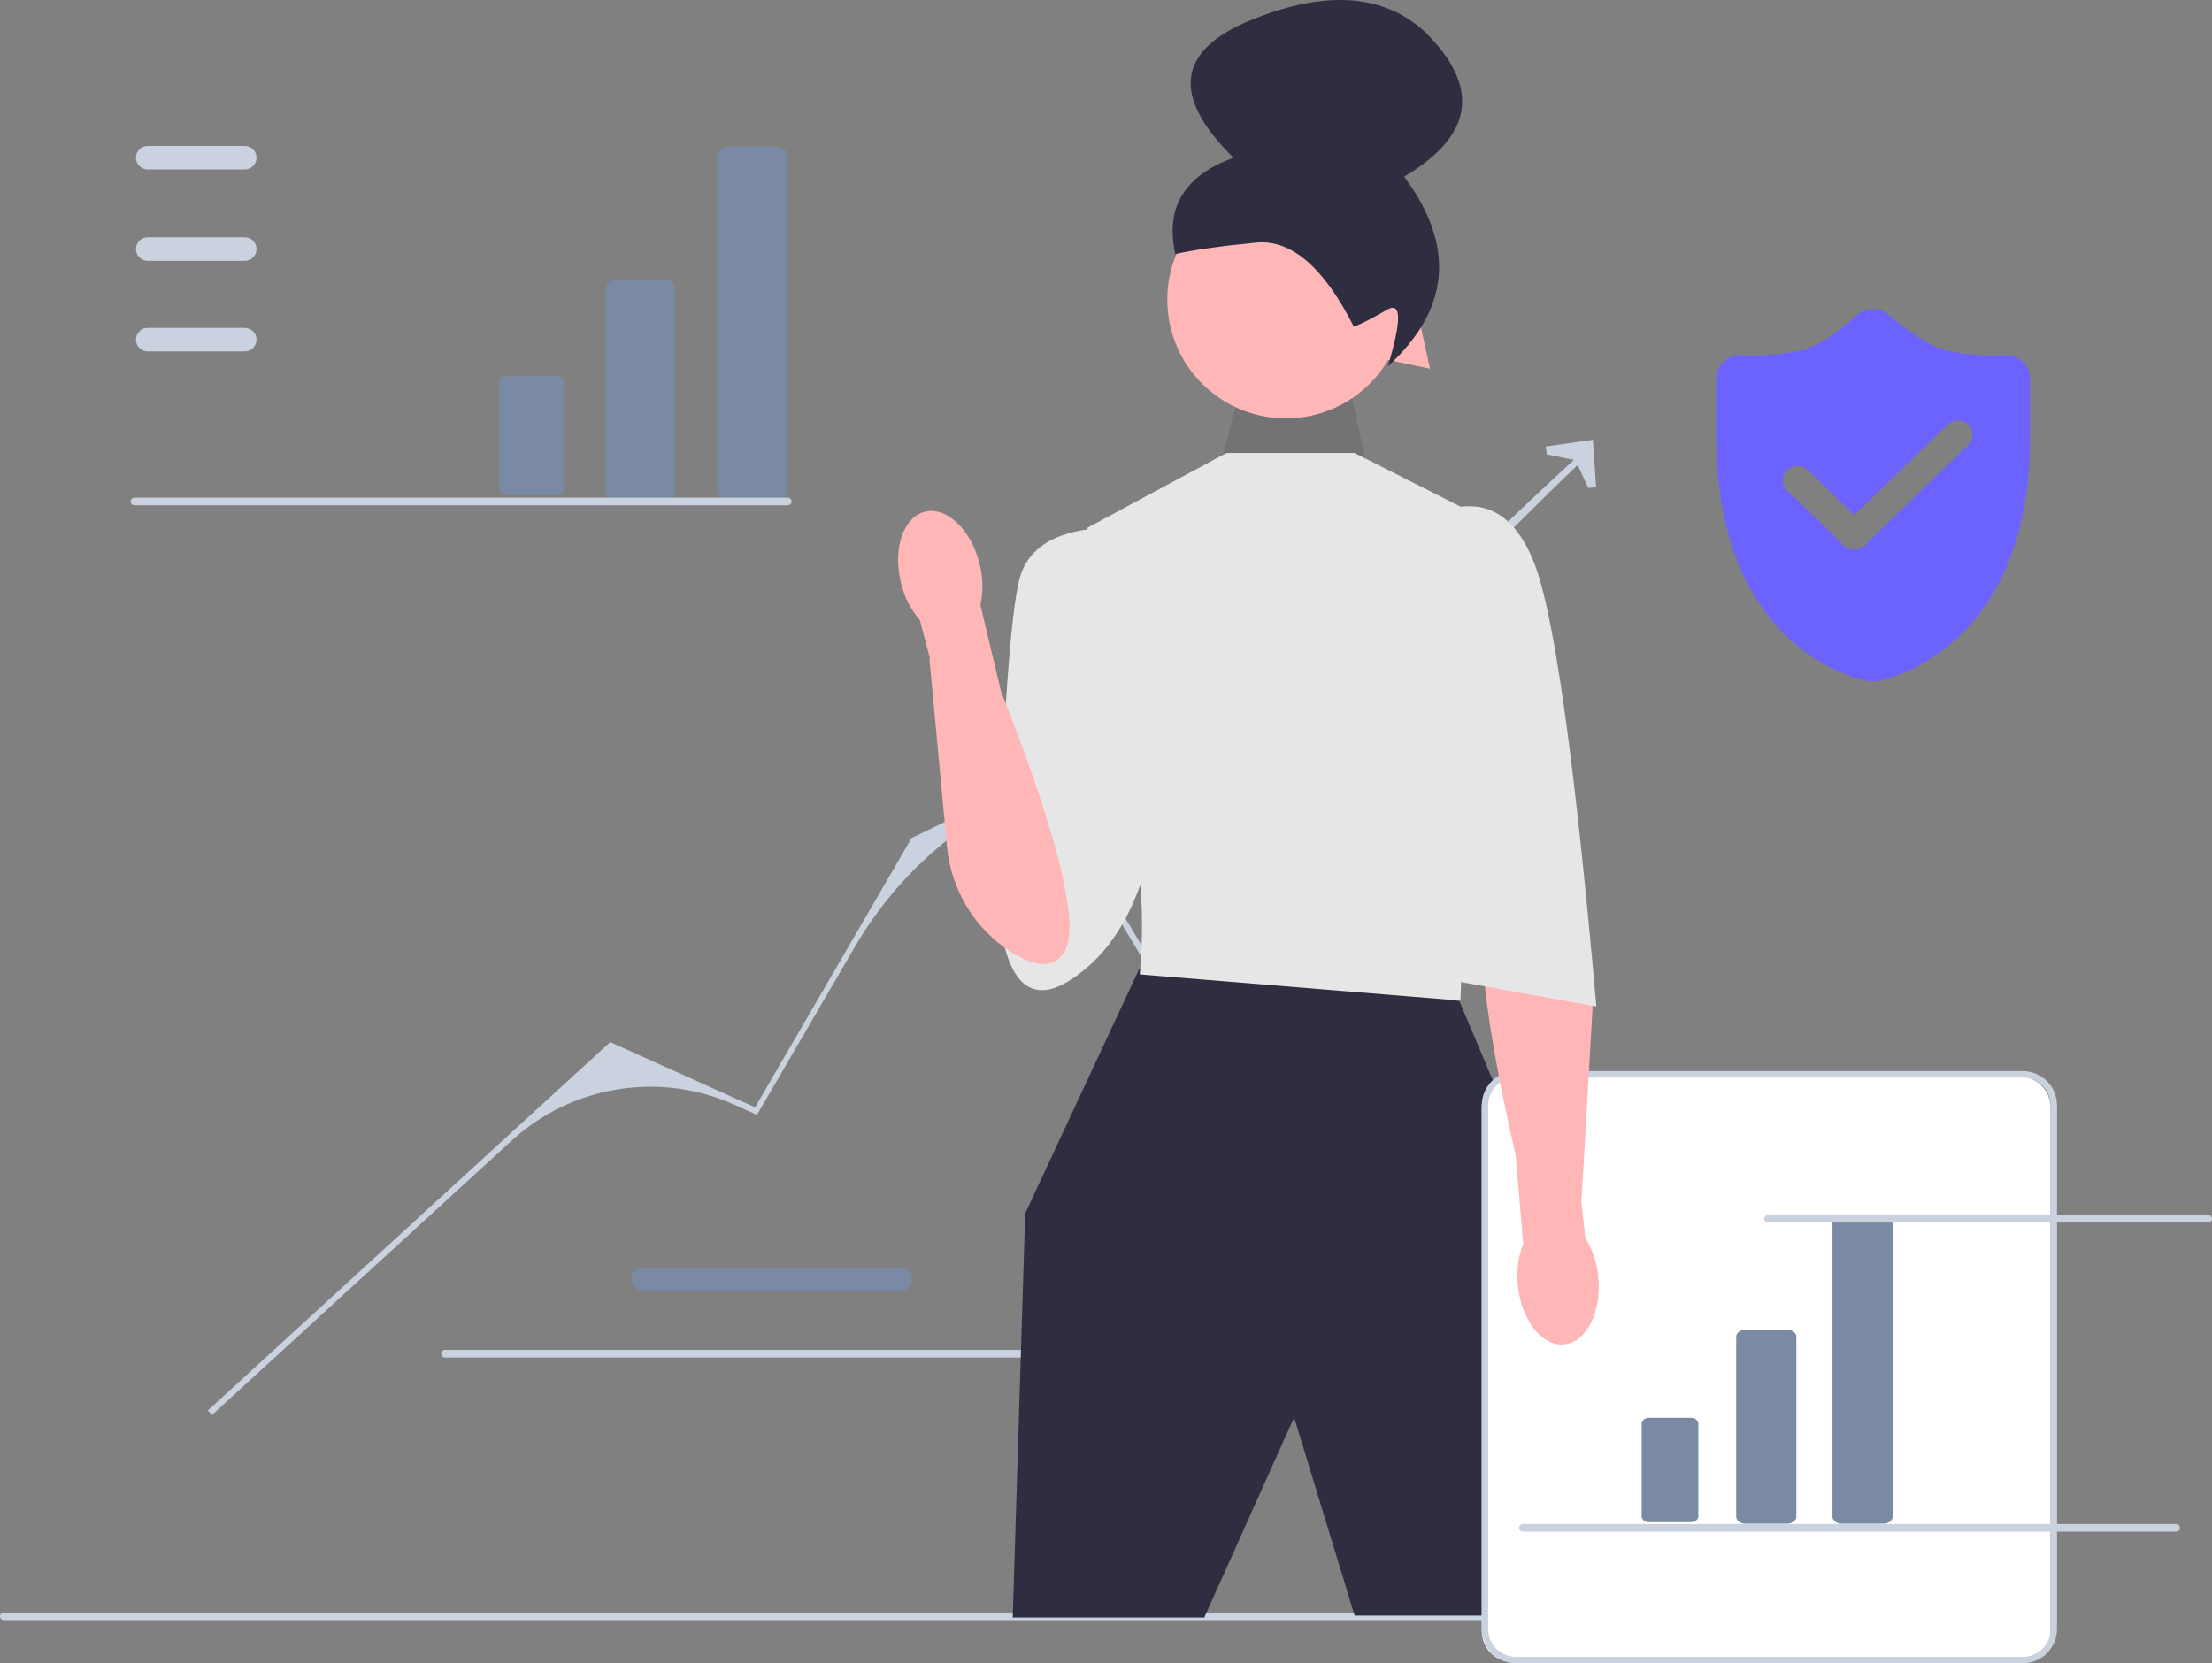 <svg xmlns="http://www.w3.org/2000/svg" xmlns:xlink="http://www.w3.org/1999/xlink" fill="none" version="1.1" width="415.002" height="312.131" viewBox="0 0 415.002 312.131"><rect x="0" y="0" width="415.002" height="312.131" fill="#808080" stroke="none"/><g><g><g><path d="M168.861,242.24L120.647,242.24C119.431,242.24,118.442,241.251,118.442,240.035C118.442,238.82,119.431,237.831,120.647,237.831L168.861,237.831C170.077,237.831,171.065,238.82,171.065,240.035C171.065,241.251,170.077,242.24,168.861,242.24Z" fill="#7B8AA4" fill-opacity="1"/></g><g><path d="M82.753,254.04C82.753,254.436,83.071,254.754,83.467,254.754L206.041,254.754C206.437,254.754,206.755,254.436,206.755,254.04C206.755,253.644,206.437,253.326,206.041,253.326L83.467,253.326C83.071,253.326,82.753,253.644,82.753,254.04Z" fill="#CBD2DF" fill-opacity="1"/></g></g><g><path d="M379.417,67.821C378.578,67.06,377.474,66.643,376.331,66.643C376.227,66.643,376.123,66.643,376.019,66.65C375.956,66.657,375.228,66.701,374.091,66.701C372.207,66.701,368.529,66.571,365.044,65.745C360.545,64.675,355.353,59.717,353.842,58.74C353.08,58.244,352.204,58,351.325,58C350.451,58,349.574,58.244,348.814,58.733C348.631,58.855,343.194,64.48,337.876,65.745C334.393,66.571,330.645,66.701,328.762,66.701C327.625,66.701,326.9,66.657,326.828,66.65C326.729,66.643,326.63,66.643,326.53,66.643C325.386,66.643,324.277,67.06,323.435,67.821C322.521,68.648,322,69.804,322,71.018L322,81.96C322,122.41,349.366,127.618,350.526,127.826C350.792,127.87,351.06,127.891,351.327,127.891C351.593,127.891,351.864,127.87,352.127,127.826C353.289,127.618,380.856,122.409,380.856,81.96L380.856,71.018C380.856,69.804,380.333,68.648,379.417,67.821ZM369.301,83.469L350.329,101.826C350.21,102.02,350.065,102.214,349.889,102.379C349.332,102.918,348.595,103.177,347.866,103.162C347.137,103.177,346.402,102.918,345.846,102.379C345.669,102.214,345.522,102.02,345.404,101.826L335.264,92.012C334.185,90.97,334.185,89.282,335.264,88.233C336.344,87.191,338.095,87.191,339.175,88.233L347.866,96.646L365.393,79.69C366.472,78.648,368.222,78.648,369.301,79.69C370.381,80.732,370.381,82.427,369.301,83.469Z" fill="#6C63FF" fill-opacity="1"/></g><g><path d="M0,303.321C0,303.717,0.318,304.035,0.714,304.035L364.088,304.035C364.484,304.035,364.802,303.717,364.802,303.321C364.802,302.925,364.484,302.607,364.088,302.607L0.714,302.607C0.318,302.607,0,302.925,0,303.321Z" fill="#CBD2DF" fill-opacity="1"/></g><g><g><path d="M39.773,265.536L39,264.686L114.475,195.565L141.668,207.799L171.032,157.261L195.157,145.59L217.51,182.979C229.578,151.624,259.843,118.819,296.108,85.536L297,86.261C262.987,118.943,233.885,151.773,217.37,184.984L196.694,150.298C195.717,148.66,193.665,148.027,191.94,148.832C178.753,154.99,167.753,165.042,160.412,177.644L142.019,209.219L137.82,207.33C123.778,201.012,107.339,203.66,95.971,214.07L39.773,265.536Z" fill="#CBD2DF" fill-opacity="1"/></g><g><path d="M299.457,91.449L297.972,91.552L295.575,86.358L290.208,85.268L290,83.793L298.846,82.536L299.457,91.449Z" fill="#CBD2DF" fill-opacity="1"/></g></g><g><path d="M236.411,62.524L241.67,42.306L262.159,41.32L268.288,69.191L236.411,62.524Z" fill="#FFB6B6" fill-opacity="1"/></g><g style="opacity:0.1;"><path d="M229,87.084L233.733,68.887L252.173,68L257.69,93.083L229,87.084Z" fill="#000000" fill-opacity="1"/></g><g><ellipse cx="241.257" cy="56.257" rx="22.257" ry="22.257" fill="#FFB6B6" fill-opacity="1"/></g><g><path d="M254.002,61.313Q245.547,44.561,235.641,45.528Q225.734,46.495,220.515,47.671Q217.575,34.624,231.419,29.605Q213.816,12.253,234.774,3.741Q255.732,-4.771,267.459,6.085Q282.973,21.572,263.434,33.147Q277.942,52.662,260.377,68.747Q264.306,55.73,260.206,58.131Q256.107,60.531,254.002,61.313Z" fill="#2F2E41" fill-opacity="1"/></g><g><path d="M216.69,179L213.729,181.837L192.341,227.697L190,303.552L225.935,303.552L242.791,265.988L254.149,303.189L286.459,303.189L293.949,235.657L273.815,187.897L216.69,179Z" fill="#2F2E41" fill-opacity="1"/></g><g><path d="M254.102,85L230.103,85L204,99.047L210.087,126.205Q208.682,142.594,211.96,154.768Q215.238,166.942,213.833,182.862L274.002,187.779L275.875,132.526L274.938,95.535L254.102,85Z" fill="#E6E6E6" fill-opacity="1"/></g><g><path d="M208.071,99Q193.555,99.468,191.214,108.833Q188.873,118.198,187,166.427Q188.405,195.044,204.091,181.438Q219.777,167.831,218.372,126.626L208.071,99Z" fill="#E6E6E6" fill-opacity="1"/></g><g><path d="M378.883,311.93L283.838,311.93C280.619,311.93,278,309.312,278,306.093L278,207.838C278,204.619,280.619,202,283.838,202L378.883,202C382.102,202,384.721,204.619,384.721,207.838L384.721,306.093C384.721,309.312,382.102,311.93,378.883,311.93Z" fill="#FFFFFF" fill-opacity="1"/></g><g><path d="M379.483,312.13L284.438,312.13C280.888,312.13,278,309.243,278,305.693L278,207.438C278,203.888,280.888,201,284.438,201L379.483,201C383.033,201,385.921,203.888,385.921,207.438L385.921,305.693C385.921,309.243,383.033,312.13,379.483,312.13ZM284.438,202.2C281.55,202.2,279.2,204.55,279.2,207.438L279.2,305.693C279.2,308.581,281.55,310.93,284.438,310.93L379.483,310.93C382.371,310.93,384.721,308.581,384.721,305.693L384.721,207.438C384.721,204.55,382.371,202.2,379.483,202.2L284.438,202.2Z" fill="#CBD2DF" fill-opacity="1"/></g><g><g><path d="M335.297,285.943L327.463,285.943C326.509,285.943,325.733,285.344,325.733,284.608L325.733,250.881C325.733,250.145,326.509,249.546,327.463,249.546L335.297,249.546C336.25,249.546,337.026,250.145,337.026,250.881L337.026,284.608C337.026,285.344,336.25,285.943,335.297,285.943Z" fill="#7B8AA4" fill-opacity="1"/></g><g><path d="M309.398,266.067C308.627,266.067,308,266.551,308,267.146L308,284.57C308,285.165,308.627,285.649,309.398,285.649L317.231,285.649C318.002,285.649,318.629,285.165,318.629,284.57L318.629,267.146C318.629,266.551,318.002,266.067,317.231,266.067L309.398,266.067Z" fill="#7B8AA4" fill-opacity="1"/></g><g><path d="M353.361,285.942L345.528,285.942C344.574,285.942,343.798,285.344,343.798,284.607L343.798,229.335C343.798,228.599,344.574,228,345.528,228L353.361,228C354.315,228,355.091,228.599,355.091,229.335L355.091,284.607C355.091,285.344,354.315,285.942,353.361,285.942Z" fill="#7B8AA4" fill-opacity="1"/></g></g><g><g><path d="M124.619,94.068L115.671,94.068C114.582,94.068,113.695,93.384,113.695,92.543L113.695,54.017C113.695,53.176,114.582,52.492,115.671,52.492L124.619,52.492C125.709,52.492,126.595,53.176,126.595,54.017L126.595,92.543C126.595,93.384,125.709,94.068,124.619,94.068Z" fill="#7B8AA4" fill-opacity="1"/></g><g><path d="M95.292,70.492C94.412,70.492,93.695,71.045,93.695,71.724L93.695,91.628C93.695,92.307,94.412,92.86,95.292,92.86L104.24,92.86C105.12,92.86,105.836,92.307,105.836,91.628L105.836,71.724C105.836,71.045,105.12,70.492,104.24,70.492L95.292,70.492Z" fill="#7B8AA4" fill-opacity="1"/></g><g><path d="M145.619,93.679L136.671,93.679C135.582,93.679,134.695,92.995,134.695,92.154L134.695,29.017C134.695,28.176,135.582,27.492,136.671,27.492L145.619,27.492C146.709,27.492,147.595,28.176,147.595,29.017L147.595,92.154C147.595,92.995,146.709,93.679,145.619,93.679Z" fill="#7B8AA4" fill-opacity="1"/></g></g><g><path d="M293.45,252.293C297.622,251.893,300.494,246.257,299.866,239.7C299.652,237.077,298.812,234.544,297.418,232.313L296.613,224.892L296.737,224.855L298.757,189.67C299.227,181.489,295.989,173.45,289.75,168.137C286.038,164.977,282.079,163.377,279.532,167.37C275.308,173.996,280.78,201.307,284.374,216.835L285.767,233.428C284.82,235.884,284.476,238.531,284.763,241.148C285.389,247.702,289.279,252.692,293.45,252.293Z" fill="#FFB6B6" fill-opacity="1"/></g><g><path d="M270,96.171Q282.174,91.488,287.793,105.535Q293.412,119.583,299.499,188.882L270.936,183.731L270,96.171Z" fill="#E6E6E6" fill-opacity="1"/></g><g><g><path d="M45.925,65.945L27.71,65.945C26.495,65.945,25.506,64.956,25.506,63.74C25.506,62.525,26.495,61.536,27.71,61.536L45.925,61.536C47.14,61.536,48.129,62.525,48.129,63.74C48.129,64.956,47.14,65.945,45.925,65.945Z" fill="#CBD2DF" fill-opacity="1"/></g><g><path d="M45.925,48.945L27.71,48.945C26.495,48.945,25.506,47.956,25.506,46.74C25.506,45.525,26.495,44.536,27.71,44.536L45.925,44.536C47.14,44.536,48.129,45.525,48.129,46.74C48.129,47.956,47.14,48.945,45.925,48.945Z" fill="#CBD2DF" fill-opacity="1"/></g><g><path d="M45.925,31.8L27.71,31.8C26.495,31.8,25.506,30.811,25.506,29.596C25.506,28.38,26.495,27.392,27.71,27.392L45.925,27.392C47.14,27.392,48.129,28.38,48.129,29.596C48.129,30.811,47.14,31.8,45.925,31.8Z" fill="#CBD2DF" fill-opacity="1"/></g><g><path d="M24.506,94.106C24.506,94.502,24.824,94.82,25.22,94.82L147.794,94.82C148.19,94.82,148.508,94.502,148.508,94.106C148.508,93.71,148.19,93.392,147.794,93.392L25.22,93.392C24.824,93.392,24.506,93.71,24.506,94.106Z" fill="#CBD2DF" fill-opacity="1"/></g></g><g><path d="M331,228.714C331,229.11,331.318,229.428,331.714,229.428L414.288,229.428C414.684,229.428,415.002,229.11,415.002,228.714C415.002,228.318,414.684,228,414.288,228L331.714,228C331.318,228,331,228.318,331,228.714Z" fill="#CBD2DF" fill-opacity="1"/></g><g><path d="M285,286.714C285,287.11,285.318,287.428,285.714,287.428L408.288,287.428C408.684,287.428,409.002,287.11,409.002,286.714C409.002,286.318,408.684,286,408.288,286L285.714,286C285.318,286,285,286.318,285,286.714Z" fill="#CBD2DF" fill-opacity="1"/></g><g transform="matrix(0.989,-0.15,0.15,0.989,-12.641,26.098)"><path d="M173.502,97.022C169.331,97.422,166.458,103.058,167.086,109.615C167.301,112.238,168.141,114.771,169.535,117.002L170.339,124.423L170.216,124.46L168.195,159.645C167.725,167.826,170.964,175.865,177.203,181.178C180.915,184.338,184.874,185.938,187.42,181.945C191.645,175.32,186.173,148.008,182.579,132.48L181.185,115.887C182.132,113.431,182.476,110.784,182.19,108.167C181.563,101.613,177.673,96.623,173.502,97.022Z" fill="#FFB6B6" fill-opacity="1"/></g></g></svg>